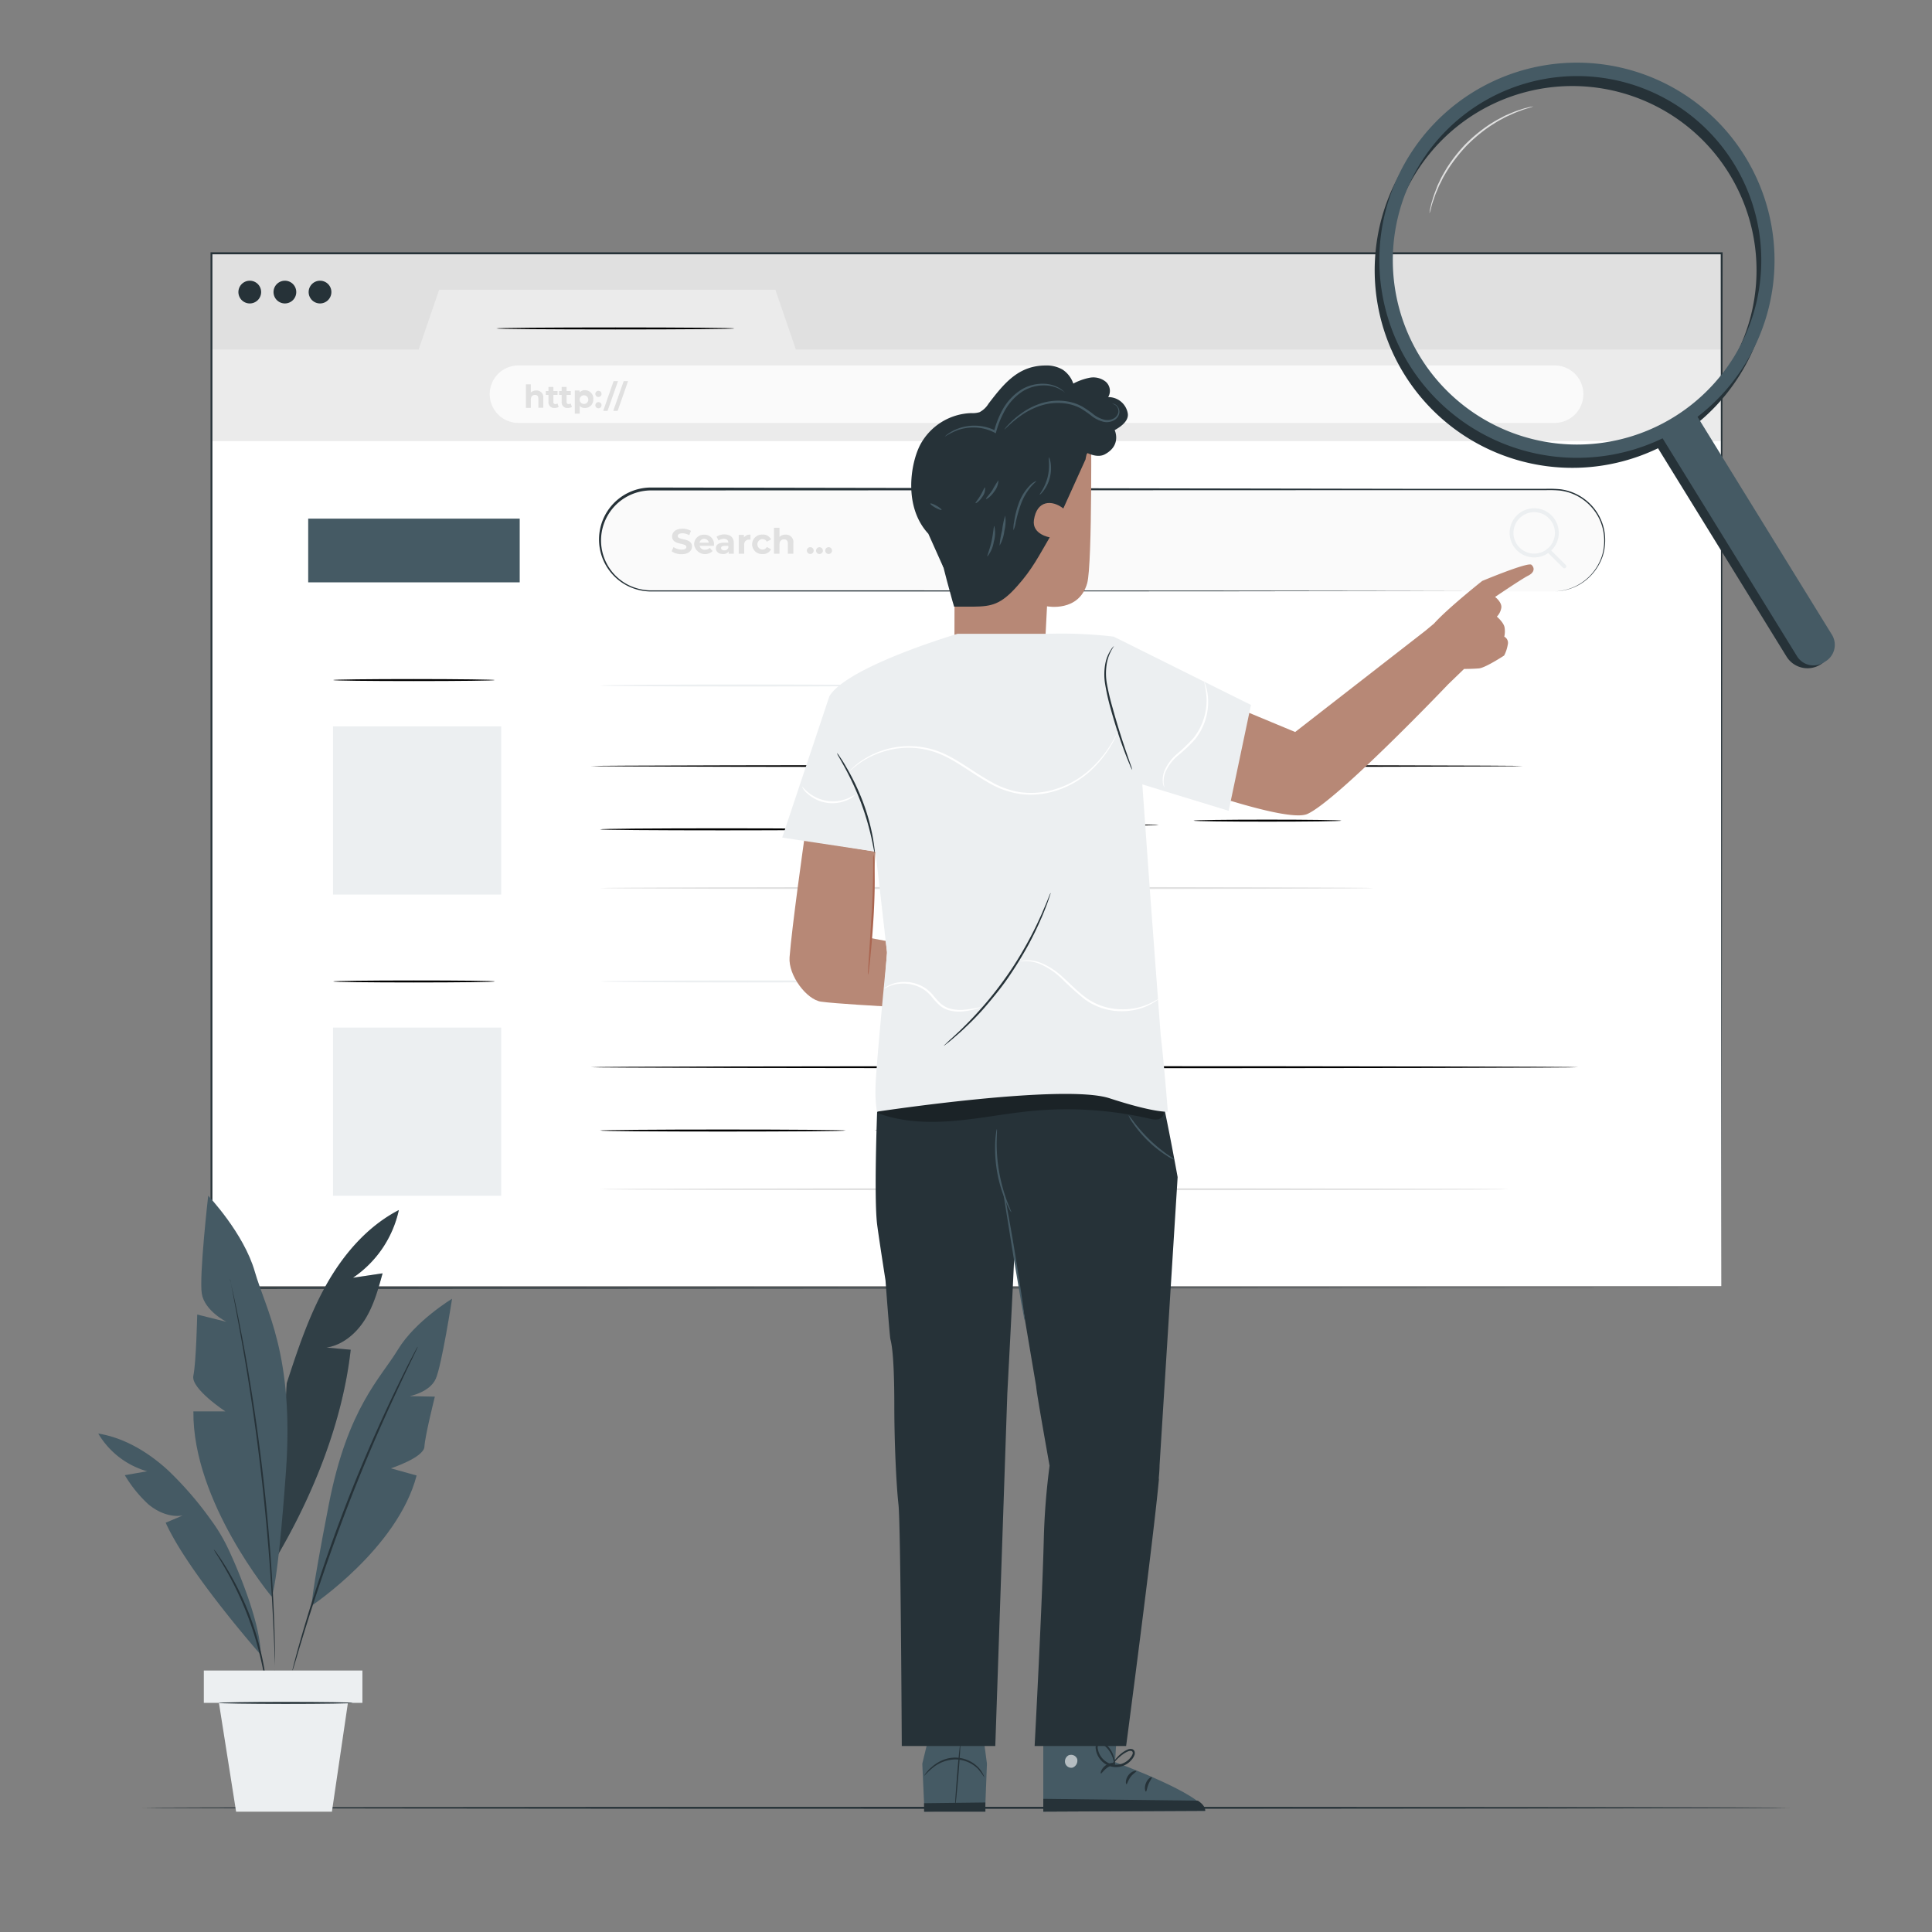 <svg xmlns="http://www.w3.org/2000/svg" viewBox="0 0 500 500"><rect x="0" y="0" width="500" height="500" fill="#808080" stroke="none"/><g id="freepik--Floor--inject-111"><path d="M463.14,467.86c0,.14-95.43.26-213.13.26S36.86,468,36.86,467.86s95.41-.26,213.15-.26S463.14,467.71,463.14,467.86Z" style="fill:#263238"></path></g><g id="freepik--Window--inject-111"><rect x="54.68" y="65.6" width="390.85" height="25.04" style="fill:#e0e0e0"></rect><rect x="54.62" y="113.64" width="390.85" height="219.2" style="fill:#fff"></rect><polygon points="54.68 90.45 108.35 90.45 113.66 74.97 200.66 74.97 205.97 90.45 445.53 90.45 445.53 114.17 54.68 114.17 54.68 90.45" style="fill:#ebebeb"></polygon><path d="M67.58,75.59a2.94,2.94,0,1,1-2.94-2.94A2.93,2.93,0,0,1,67.58,75.59Z" style="fill:#263238"></path><path d="M76.67,75.59a2.94,2.94,0,1,1-2.94-2.94A2.93,2.93,0,0,1,76.67,75.59Z" style="fill:#263238"></path><path d="M85.76,75.59a2.94,2.94,0,1,1-2.94-2.94A2.93,2.93,0,0,1,85.76,75.59Z" style="fill:#263238"></path><path d="M402.33,109.45H134.18a7.44,7.44,0,0,1-7.44-7.44h0a7.44,7.44,0,0,1,7.44-7.44H402.33a7.44,7.44,0,0,1,7.44,7.44h0A7.44,7.44,0,0,1,402.33,109.45Z" style="fill:#fafafa"></path><path d="M140.6,103v2.52h-1.27V103.2c0-.71-.33-1-.89-1s-1.06.38-1.06,1.18v2.18h-1.27V99.46h1.27v2.12a2,2,0,0,1,1.4-.52A1.72,1.72,0,0,1,140.6,103Z" style="fill:#e0e0e0"></path><path d="M144.58,105.3a1.78,1.78,0,0,1-1,.28,1.45,1.45,0,0,1-1.64-1.58v-1.8h-.68v-1h.68v-1.07h1.27v1.07h1.09v1h-1.09V104a.51.51,0,0,0,.55.58.82.82,0,0,0,.51-.17Z" style="fill:#e0e0e0"></path><path d="M148,105.3a1.82,1.82,0,0,1-1,.28,1.45,1.45,0,0,1-1.64-1.58v-1.8h-.68v-1h.68v-1.07h1.27v1.07h1.1v1h-1.1V104a.52.52,0,0,0,.55.58.85.85,0,0,0,.52-.17Z" style="fill:#e0e0e0"></path><path d="M153.54,103.32a2.13,2.13,0,0,1-2.19,2.26,1.71,1.71,0,0,1-1.32-.53v2h-1.27v-6H150v.51a1.73,1.73,0,0,1,1.38-.57A2.13,2.13,0,0,1,153.54,103.32Zm-1.29,0a1.12,1.12,0,1,0-1.12,1.22A1.11,1.11,0,0,0,152.25,103.32Z" style="fill:#e0e0e0"></path><path d="M154.08,101.85a.8.8,0,0,1,1.59,0,.8.8,0,1,1-1.59,0Zm0,2.93a.8.8,0,0,1,1.59,0,.8.8,0,1,1-1.59,0Z" style="fill:#e0e0e0"></path><path d="M158.8,98.64h1.14l-2.7,7.69h-1.13Z" style="fill:#e0e0e0"></path><path d="M161.41,98.64h1.13l-2.69,7.69h-1.14Z" style="fill:#e0e0e0"></path><path d="M402.09,153.06H168.46a13.19,13.19,0,0,1-13.19-13.19h0a13.2,13.2,0,0,1,13.19-13.19H402.09a13.2,13.2,0,0,1,13.19,13.19h0A13.19,13.19,0,0,1,402.09,153.06Z" style="fill:#fafafa"></path><path d="M402.09,153.06a13.89,13.89,0,0,0,5.4-1.22,13.31,13.31,0,0,0,7.1-8,13.35,13.35,0,0,0,.54-4.83,13.11,13.11,0,0,0-1.48-5.22,13.25,13.25,0,0,0-3.93-4.48,13,13,0,0,0-6.05-2.36,30.74,30.74,0,0,0-3.49-.1h-3.64l-33.59,0-194.47.07a13,13,0,0,0-6.63,1.84,12.93,12.93,0,0,0,.58,22.53,13.41,13.41,0,0,0,6.49,1.5H234.1l87.43.06,59,.08,16,0,4.17,0c.94,0,1.42,0,1.42,0l-1.42,0-4.17,0-16,0-59,.09-87.43.05-51.64,0H168.92a13.77,13.77,0,0,1-6.73-1.56,13.45,13.45,0,0,1,6.29-25.34L363,126.5l33.59,0h3.64a31.79,31.79,0,0,1,3.53.11,13.23,13.23,0,0,1,6.15,2.43,13.19,13.19,0,0,1,5.48,9.88,13.68,13.68,0,0,1-.58,4.9,13.43,13.43,0,0,1-2,3.85,13.26,13.26,0,0,1-5.25,4.23,13.6,13.6,0,0,1-4,1.07C402.57,153.06,402.09,153.06,402.09,153.06Z" style="fill:#263238"></path><path d="M173.82,142.68l.49-1.1a3.77,3.77,0,0,0,2.1.66c.87,0,1.22-.29,1.22-.68,0-1.19-3.69-.37-3.69-2.73,0-1.08.87-2,2.68-2a4.28,4.28,0,0,1,2.2.56l-.45,1.12a3.55,3.55,0,0,0-1.76-.5c-.87,0-1.21.33-1.21.73,0,1.17,3.69.36,3.69,2.69,0,1.06-.88,2-2.69,2A4.46,4.46,0,0,1,173.82,142.68Z" style="fill:#e0e0e0"></path><path d="M184.75,141.27h-3.69a1.31,1.31,0,0,0,1.4,1,1.66,1.66,0,0,0,1.22-.48l.75.82a2.84,2.84,0,0,1-4.79-1.72,2.48,2.48,0,0,1,2.6-2.51,2.42,2.42,0,0,1,2.54,2.53C184.78,141,184.76,141.15,184.75,141.27Zm-3.71-.83h2.4a1.22,1.22,0,0,0-2.4,0Z" style="fill:#e0e0e0"></path><path d="M189.9,140.52v2.79h-1.32v-.61a1.61,1.61,0,0,1-1.49.68c-1.14,0-1.82-.64-1.82-1.48s.61-1.46,2.09-1.46h1.13c0-.6-.37-1-1.13-1a2.34,2.34,0,0,0-1.4.45l-.51-1a3.76,3.76,0,0,1,2.1-.59C189,138.36,189.9,139.05,189.9,140.52Zm-1.41,1.25v-.5h-1c-.66,0-.87.24-.87.57s.3.59.79.59A1.05,1.05,0,0,0,188.49,141.77Z" style="fill:#e0e0e0"></path><path d="M194.21,138.36v1.3l-.32,0A1.2,1.2,0,0,0,192.6,141v2.31h-1.42v-4.88h1.35v.64A2,2,0,0,1,194.21,138.36Z" style="fill:#e0e0e0"></path><path d="M194.65,140.87a2.52,2.52,0,0,1,2.72-2.51,2.23,2.23,0,0,1,2.18,1.24l-1.1.59a1.21,1.21,0,0,0-1.09-.67,1.35,1.35,0,0,0,0,2.7,1.19,1.19,0,0,0,1.09-.67l1.1.6a2.25,2.25,0,0,1-2.18,1.23A2.52,2.52,0,0,1,194.65,140.87Z" style="fill:#e0e0e0"></path><path d="M205.32,140.52v2.79H203.9v-2.58c0-.79-.36-1.15-1-1.15s-1.17.42-1.17,1.32v2.41h-1.42v-6.73h1.42v2.36a2.14,2.14,0,0,1,1.55-.58A1.91,1.91,0,0,1,205.32,140.52Z" style="fill:#e0e0e0"></path><path d="M208.82,142.49a.88.88,0,0,1,1.76,0,.88.88,0,1,1-1.76,0Z" style="fill:#e0e0e0"></path><path d="M211.2,142.49a.88.88,0,1,1,.88.89A.87.87,0,0,1,211.2,142.49Z" style="fill:#e0e0e0"></path><path d="M213.57,142.49a.88.88,0,0,1,1.76,0,.88.88,0,1,1-1.76,0Z" style="fill:#e0e0e0"></path><path d="M128.07,176c0,.15-9.38.26-20.94.26s-20.94-.11-20.94-.26,9.37-.26,20.94-.26S128.07,175.88,128.07,176Z"></path><rect x="86.19" y="187.99" width="43.52" height="43.52" style="fill:#ECEFF1"></rect><path d="M394.15,198.25c0,.14-54,.26-120.64.26s-120.65-.12-120.65-.26,54-.26,120.65-.26S394.15,198.1,394.15,198.25Z"></path><path d="M218.86,214.63c0,.15-14.24.26-31.79.26s-31.8-.11-31.8-.26,14.23-.26,31.8-.26S218.86,214.49,218.86,214.63Z"></path><path d="M355.59,229.83c0,.14-44.85.26-100.16.26s-100.16-.12-100.16-.26,44.84-.27,100.16-.27S355.59,229.68,355.59,229.83Z" style="fill:#e0e0e0"></path><path d="M128.07,254c0,.14-9.38.26-20.94.26s-20.94-.12-20.94-.26,9.37-.26,20.94-.26S128.07,253.83,128.07,254Z"></path><rect x="86.19" y="265.94" width="43.52" height="43.52" style="fill:#ECEFF1"></rect><path d="M408.49,276.19c0,.15-57.23.26-127.81.26s-127.82-.11-127.82-.26,57.22-.26,127.82-.26S408.49,276.05,408.49,276.19Z"></path><path d="M218.86,292.58c0,.14-14.24.26-31.79.26s-31.8-.12-31.8-.26,14.23-.26,31.8-.26S218.86,292.44,218.86,292.58Z"></path><path d="M390.47,307.77c0,.15-52.65.26-117.59.26s-117.61-.11-117.61-.26,52.65-.26,117.61-.26S390.47,307.63,390.47,307.77Z" style="fill:#e0e0e0"></path><path d="M445.53,333.37c0-1.72-.08-104.8-.21-267.77l.21.21-390.82,0h0l.26-.26c0,95.58,0,186.39,0,267.77l-.24-.24,390.85.24-390.85.23h-.24v-.23c0-81.38,0-172.19,0-267.77v-.26h.29l390.82,0h.21v.21C445.62,228.57,445.53,331.65,445.53,333.37Z" style="fill:#263238"></path><path d="M190.1,85c0,.15-13.8.26-30.82.26s-30.82-.11-30.82-.26,13.8-.26,30.82-.26S190.1,84.86,190.1,85Z"></path><rect x="79.76" y="134.22" width="54.74" height="16.49" style="fill:#455a64"></rect><path d="M231.43,177.41c0,.15-17,.26-38,.26s-38-.11-38-.26,17-.26,38-.26S231.43,177.27,231.43,177.41Z" style="fill:#ECEFF1"></path><path d="M231.43,254c0,.14-17,.26-38,.26s-38-.12-38-.26,17-.26,38-.26S231.43,253.83,231.43,254Z" style="fill:#ECEFF1"></path><path d="M397.06,144.26a6.36,6.36,0,1,1,6.35-6.35A6.36,6.36,0,0,1,397.06,144.26Zm0-11.71a5.36,5.36,0,1,0,5.35,5.36A5.36,5.36,0,0,0,397.06,132.55Z" style="fill:#ECEFF1"></path><path d="M404.87,147.08a.51.51,0,0,1-.36-.15l-4.14-4.11a.5.5,0,0,1,.71-.71l4.14,4.11a.51.51,0,0,1-.35.86Z" style="fill:#ECEFF1"></path><path d="M299.88,213.51c0,.14-16.37.26-36.57.26s-36.58-.12-36.58-.26,16.38-.26,36.58-.26S299.88,213.36,299.88,213.51Z"></path><path d="M347.15,212.38c0,.15-8.57.26-19.13.26s-19.14-.11-19.14-.26,8.57-.26,19.14-.26S347.15,212.24,347.15,212.38Z"></path><path d="M299.53,292.58c0,.14-16.37.26-36.57.26s-36.57-.12-36.57-.26,16.37-.26,36.57-.26S299.53,292.44,299.53,292.58Z"></path></g><g id="freepik--Plant--inject-111"><path d="M103.22,313.16c-8.12,4.2-14.34,11.44-18.81,19.41S77.05,349.27,74.2,358l-2.5,44.77c9.44-16.06,17-34.94,19.06-53.46l-6.28-.56c4.21-.64,7.75-3.69,10-7.31s3.4-7.79,4.53-11.9l-7.66,1.14A28.45,28.45,0,0,0,103.22,313.16Z" style="fill:#455a64"></path><g style="opacity:0.3"><path d="M103.22,313.16c-8.12,4.2-14.34,11.44-18.81,19.41S77.05,349.27,74.2,358l-2.5,44.77c9.44-16.06,17-34.94,19.06-53.46l-6.28-.56c4.21-.64,7.75-3.69,10-7.31s3.4-7.79,4.53-11.9l-7.66,1.14A28.45,28.45,0,0,0,103.22,313.16Z"></path></g><path d="M70.3,413.2s-20.49-24.52-20.25-47.93h8.27s-9-5.92-8.28-9.23,1-15.84,1-15.84l7.57,1.89s-5.68-2.84-6.39-7.33,1.66-25.31,1.66-25.31,9.22,9.7,12.06,19.63S76.18,350.6,74,380.87,70.3,413.2,70.3,413.2Z" style="fill:#455a64"></path><path d="M80.69,415.52s22.2-14.79,27.13-33.66L101.16,380s8.53-2.78,8.68-5.6,2.7-12.95,2.7-12.95l-6.5-.13s5.19-1,6.74-4.5,4.21-20.7,4.21-20.7-9.54,5.77-14,13.14-13,15.05-17.85,39.87S80.69,415.52,80.69,415.52Z" style="fill:#455a64"></path><path d="M59.43,330.84a1.26,1.26,0,0,1,.08.25l.18.75c.16.71.38,1.68.67,2.91.57,2.53,1.33,6.2,2.19,10.75,1.75,9.09,3.82,21.73,5.45,35.77s2.49,26.82,2.86,36.08c.19,4.63.29,8.37.31,11,0,1.27,0,2.26,0,3,0,.32,0,.57,0,.78a.76.76,0,0,1,0,.26.82.82,0,0,1,0-.26c0-.2,0-.46,0-.77,0-.73-.06-1.72-.11-3-.08-2.59-.24-6.33-.48-10.95-.46-9.25-1.39-22-3-36s-3.63-26.66-5.29-35.77c-.82-4.55-1.52-8.23-2-10.77-.24-1.24-.43-2.22-.57-2.92-.05-.32-.1-.57-.13-.77A.86.86,0,0,1,59.43,330.84Z" style="fill:#263238"></path><path d="M67.46,428.22S48.71,407,42.88,394.08l4.4-1.87c-3.19.52-6.45-.85-8.92-2.93a33.41,33.41,0,0,1-6.06-7.51l5.79-1A21.55,21.55,0,0,1,25.43,371c6.84,1.12,13,4.87,18.11,9.56a90.11,90.11,0,0,1,11,12.72,44.64,44.64,0,0,1,4.26,7C61.93,406.8,67.47,420.41,67.46,428.22Z" style="fill:#455a64"></path><path d="M108.11,348.54a.77.77,0,0,1-.08.22l-.28.62-1.13,2.37c-1,2-2.41,5-4.13,8.71-3.44,7.37-8,17.67-12.46,29.25s-8,22.25-10.46,30c-1.21,3.89-2.16,7-2.8,9.23L76,431.47l-.21.65c0,.14-.08.22-.09.21s0-.08,0-.23l.16-.66.66-2.54c.58-2.2,1.48-5.37,2.65-9.27,2.33-7.81,5.84-18.51,10.32-30.11s9.09-21.88,12.62-29.22c1.76-3.67,3.23-6.62,4.28-8.64l1.22-2.33.33-.59A1.13,1.13,0,0,1,108.11,348.54Z" style="fill:#263238"></path><path d="M69.05,437.34a8.61,8.61,0,0,1-.3-1.52c-.15-1-.4-2.39-.75-4.13a88,88,0,0,0-3.81-13.29,87.08,87.08,0,0,0-5.93-12.5c-.89-1.53-1.63-2.76-2.17-3.59a9,9,0,0,1-.77-1.34,8.56,8.56,0,0,1,.94,1.22c.59.81,1.39,2,2.32,3.53a75.94,75.94,0,0,1,6.1,12.49,75.88,75.88,0,0,1,3.68,13.41c.3,1.76.5,3.18.59,4.18A9.25,9.25,0,0,1,69.05,437.34Z" style="fill:#263238"></path><rect x="52.75" y="432.33" width="41.04" height="8.37" style="fill:#ECEFF1"></rect><polygon points="56.66 440.71 61.1 468.86 85.9 468.86 90.04 440.71 56.66 440.71" style="fill:#ECEFF1"></polygon><path d="M91.27,440.71c0,.14-7.76.26-17.34.26s-17.33-.12-17.33-.26,7.76-.26,17.33-.26S91.27,440.56,91.27,440.71Z" style="fill:#263238"></path></g><g id="freepik--Character--inject-111"><path d="M270,448.09v20.76l41.88-.2c-.3-4.21-23.29-12.61-23.29-12.61l.46-8Z" style="fill:#455a64"></path><g style="opacity:0.6"><path d="M276.79,454.16a1.8,1.8,0,0,0-1.14,2.07,1.63,1.63,0,0,0,1.93,1.23,1.92,1.92,0,0,0,1.2-2.21,1.66,1.66,0,0,0-2.14-1" style="fill:#fff"></path></g><path d="M270,468.85v-3.31l40,.47s2.08,1.25,1.89,2.64Z" style="fill:#263238"></path><path d="M288.61,456.44c0,.22-1,.33-2,1s-1.51,1.62-1.7,1.54.1-1.34,1.31-2.17S288.65,456.24,288.61,456.44Z" style="fill:#263238"></path><path d="M294.1,458.36c0,.21-.83.59-1.51,1.51s-.86,1.89-1.06,1.88-.35-1.22.51-2.35S294.09,458.16,294.1,458.36Z" style="fill:#263238"></path><path d="M296.57,463.65c-.19.05-.49-1,0-2.21s1.45-1.67,1.54-1.49-.49.82-.89,1.8S296.77,463.63,296.57,463.65Z" style="fill:#263238"></path><path d="M288.2,450.53c-.08.2-1-.08-2.17,0s-2,.5-2.14.31.74-1,2.09-1.06S288.3,450.36,288.2,450.53Z" style="fill:#263238"></path><path d="M288.44,457.37a3.26,3.26,0,0,0,.09-1.27,7,7,0,0,0-1.11-3.27,6.51,6.51,0,0,0-1.64-1.73,1.41,1.41,0,0,0-1.41-.25,1.62,1.62,0,0,0-.83,1.37,5.49,5.49,0,0,0,3.68,4.86,5.26,5.26,0,0,0,5.66-1.68,4,4,0,0,0,.75-1.28,1.38,1.38,0,0,0,0-.83,1,1,0,0,0-.57-.6,1.73,1.73,0,0,0-1.3.13,7.59,7.59,0,0,0-1,.55,8.87,8.87,0,0,0-2.39,2.37,3.38,3.38,0,0,0-.58,1.11,12.37,12.37,0,0,1,3.19-3.1c.56-.32,1.3-.78,1.89-.57.26.1.36.41.24.77a3.38,3.38,0,0,1-.66,1.06,4.75,4.75,0,0,1-5.07,1.47,5,5,0,0,1-3.31-4.22,1,1,0,0,1,.49-.9,1,1,0,0,1,.94.18,6.16,6.16,0,0,1,1.55,1.55,7.29,7.29,0,0,1,1.23,3C288.41,456.92,288.39,457.37,288.44,457.37Z" style="fill:#263238"></path><polygon points="254.71 451.09 255.42 456.44 254.95 468.49 239.25 468.87 238.69 456.44 240.47 449.05 254.71 451.09" style="fill:#455a64"></polygon><path d="M247.19,467.58c-.1,0,.13-3.68.5-8.23s.76-8.25.85-8.26-.13,3.69-.5,8.24S247.28,467.58,247.19,467.58Z" style="fill:#263238"></path><polygon points="255.01 466.48 239.15 466.67 239.15 468.87 255.02 468.86 255.01 466.48" style="fill:#263238"></polygon><path d="M239.19,459.55s.11-.25.4-.63a10.33,10.33,0,0,1,1.4-1.5,10.61,10.61,0,0,1,2.53-1.7,8.36,8.36,0,0,1,9.79,1.81,7.35,7.35,0,0,1,1.15,1.71,2,2,0,0,1,.25.71,17.27,17.27,0,0,0-1.64-2.19,8.41,8.41,0,0,0-5.89-2.42,9.6,9.6,0,0,0-6,2.34C239.89,458.75,239.25,459.61,239.19,459.55Z" style="fill:#263238"></path><path d="M247.12,114.74,247,169l23.29,1.11.68-13.2s8.27,1.64,10.4-6c1.37-4.91,1-42.84,1-42.84Z" style="fill:#b78876"></path><path d="M285.41,111.88c-3.67,1.05-4.47,7-4.47,7l-5.75,12.71c-2.93-2.29-6.87-2.16-7.61,3-.54,3.72,4.09,4.47,4.09,4.47-2.7,4.59-4.52,8.3-8.45,12.66C259,156.47,256.6,156.94,252,157h-5.08s-2.49-8.07-7.09-28.24c-5.1-22.38,21.36-19.5,26.27-25.21C274.09,94.26,297,108.57,285.41,111.88Z" style="fill:#263238"></path><path d="M291.87,107a5.08,5.08,0,0,0-5.07-4.23,3.15,3.15,0,0,0-.66-4,5.15,5.15,0,0,0-4.19-1,15.38,15.38,0,0,0-4.18,1.5,7.09,7.09,0,0,0-2.7-3.57,8.15,8.15,0,0,0-4.49-1.11c-7.15,0-10.91,4.89-14.75,9.88a6,6,0,0,1-2.32,2.2,6.22,6.22,0,0,1-2.15.24,15.54,15.54,0,0,0-13.22,8.22c-2.5,4.83-4.37,16,2.11,23l3.9,8.71,37.33-29.58c.27.14,2.61,1.28,4.41.34,4.47-2.36,2.59-6.28,2.59-6.28C288.84,111.07,292.25,109.4,291.87,107Z" style="fill:#263238"></path><path d="M257.32,136.11a8.12,8.12,0,0,1-.13,4.12,8,8,0,0,1-1.65,3.78c-.16-.08.59-1.74,1.07-3.91S257.15,136.11,257.32,136.11Z" style="fill:#455a64"></path><path d="M260.14,133.44a10.07,10.07,0,0,1-.22,4,9.85,9.85,0,0,1-1.23,3.78,21.71,21.71,0,0,1,.65-3.89A21,21,0,0,1,260.14,133.44Z" style="fill:#455a64"></path><path d="M268.2,124.48c.06.08-.6.56-1.44,1.54a15.23,15.23,0,0,0-2.51,4.34,37.24,37.24,0,0,0-1.39,4.88,7.44,7.44,0,0,1-.58,2,7.73,7.73,0,0,1,.17-2.13,24.12,24.12,0,0,1,1.25-5,12.76,12.76,0,0,1,2.76-4.4A4.54,4.54,0,0,1,268.2,124.48Z" style="fill:#455a64"></path><path d="M271.46,118.39c.07,0,.31.52.46,1.46a9.74,9.74,0,0,1-.21,3.71,9.31,9.31,0,0,1-1.57,3.36c-.57.77-1,1.14-1.09,1.09s1.43-1.87,2.09-4.59S271.28,118.41,271.46,118.39Z" style="fill:#455a64"></path><path d="M243.67,131.94c-.08.15-.79-.1-1.59-.55s-1.39-.92-1.31-1.07.79.11,1.59.56S243.75,131.8,243.67,131.94Z" style="fill:#455a64"></path><path d="M254.92,126.15a3.3,3.3,0,0,1-.66,2.36c-.72,1.19-1.69,1.81-1.79,1.69s.63-.9,1.28-2S254.75,126.11,254.92,126.15Z" style="fill:#455a64"></path><path d="M258.38,124.29a4.63,4.63,0,0,1-1,2.82c-.93,1.42-2.1,2.18-2.19,2s.83-1,1.7-2.37A24.67,24.67,0,0,1,258.38,124.29Z" style="fill:#455a64"></path><path d="M275.58,101.55s-.44-.33-1.28-.81a8.59,8.59,0,0,0-3.9-1,10.46,10.46,0,0,0-5.73,1.53,14.23,14.23,0,0,0-4.87,5.44,23.86,23.86,0,0,0-2,5.09l-.1.34-.31-.17a11.69,11.69,0,0,0-5.19-1.33,12.43,12.43,0,0,0-4.23.64,17.87,17.87,0,0,0-3.46,1.73,3.51,3.51,0,0,1,.78-.69,10.54,10.54,0,0,1,2.56-1.37,12.07,12.07,0,0,1,4.35-.79,11.91,11.91,0,0,1,5.46,1.31l-.41.18a24.12,24.12,0,0,1,2-5.22,14.42,14.42,0,0,1,5.11-5.62,10.67,10.67,0,0,1,6-1.49,8.28,8.28,0,0,1,4,1.23,5.23,5.23,0,0,1,.89.71C275.5,101.44,275.59,101.54,275.58,101.55Z" style="fill:#455a64"></path><path d="M287.83,104.51c-.05,0,.64-.18,1.33.6a2.29,2.29,0,0,1,.54,1.7,2.65,2.65,0,0,1-1.36,1.94,3.86,3.86,0,0,1-2.83.39,8.29,8.29,0,0,1-2.91-1.42,27.65,27.65,0,0,0-2.86-2,11.62,11.62,0,0,0-3.44-1.21,14.37,14.37,0,0,0-7,.48,19.2,19.2,0,0,0-5.19,2.64c-2.72,1.95-4.06,3.59-4.15,3.5a7.08,7.08,0,0,1,.93-1.15,22,22,0,0,1,3-2.69,18.72,18.72,0,0,1,5.27-2.82,14.62,14.62,0,0,1,7.3-.54,12.11,12.11,0,0,1,3.61,1.28,27.07,27.07,0,0,1,2.89,2,7.83,7.83,0,0,0,2.71,1.38,3.46,3.46,0,0,0,2.52-.27,2.34,2.34,0,0,0,1.23-1.62,2.07,2.07,0,0,0-.39-1.51A2,2,0,0,0,287.83,104.51Z" style="fill:#455a64"></path><path d="M396.33,146.16c-.88-.78-12.74,4.19-12.74,4.19s-8.85,7-12.49,11.05l-2.25,1.87-33.66,26.17-41.4-17.22-9,23.09s46.48,18.51,53.56,15.34c7.69-3.44,36.34-33.43,36.41-33.53h0l4.14-4s2.19,0,3.85-.14,6.52-3.33,6.52-3.33a9.44,9.44,0,0,0,.94-2.83,1.81,1.81,0,0,0-.9-2.05,6.46,6.46,0,0,0,.08-2.34c-.19-1.32-2-2.85-2-2.85a4.17,4.17,0,0,0,1.11-2.09c.4-1.53-1.57-3-1.57-3s6.89-4.68,8.56-5.51S397.21,146.94,396.33,146.16Z" style="fill:#b78876"></path><path d="M299.88,382.69c.14-1.52.21-2.69.21-3.42l4.68-74.63s-3.93-21.8-5.79-27.58l-16.71-6.47L260,279.26c-.14-1.79-.23-2.9-.23-2.9L227,287.7s-.85,22.37,0,29.18c.28,2.19,1.13,7.84,2.17,14.5h0s1.06,14.47,1.28,15.28c.79,2.95,1,10.18,1,17.42,0,9.2.5,20.15,1.08,25.35s.85,62.44.85,62.44h24.2l3.11-91.16c.52-9.77,1.3-24.71,1.8-35.52l5.68,33.66c0,1.23,3.46,20.48,3.46,20.48a182.4,182.4,0,0,0-1.48,18.26c-.4,17-2.39,54.28-2.39,54.28h23.68s7.12-53.88,8.5-69.18Z" style="fill:#263238"></path><path d="M304,300.17a9.62,9.62,0,0,1-2.19-1.17,29.92,29.92,0,0,1-4.68-3.71,30.5,30.5,0,0,1-3.86-4.55,8.63,8.63,0,0,1-1.23-2.15,18.65,18.65,0,0,1,1.52,1.93,42.35,42.35,0,0,0,3.93,4.41A41.23,41.23,0,0,0,302,298.7,17.34,17.34,0,0,1,304,300.17Z" style="fill:#455a64"></path><path d="M261.72,313.73a2.89,2.89,0,0,1-.46-.74,22.2,22.2,0,0,1-1-2.16,35.66,35.66,0,0,1-2.21-7.55,36.16,36.16,0,0,1-.48-7.85c.06-1,.14-1.81.23-2.37a2.8,2.8,0,0,1,.19-.86c.08,0,0,1.25-.05,3.24a42.6,42.6,0,0,0,.62,7.75,43.59,43.59,0,0,0,2,7.51C261.27,312.57,261.79,313.69,261.72,313.73Z" style="fill:#455a64"></path><path d="M265.24,341.83a6.49,6.49,0,0,1-.31-1.3q-.26-1.42-.66-3.57c-.52-3.13-1.22-7.25-2-11.81-1.34-8.37-2.25-14.07-2.67-16.72a24.34,24.34,0,0,1,1.14,4.83c.58,3,1.3,7.19,2.06,11.8s1.39,8.81,1.83,11.84c.19,1.44.36,2.64.49,3.6A6,6,0,0,1,265.24,341.83Z" style="fill:#455a64"></path><path d="M208.13,217.35s-3.19,22.49-3.79,30.37c-.36,4.75,4.46,11,8.14,11.51s16.08,1.2,16.08,1.2l1-14.11-.32-2.81-3.85-.72,1.16-22.38Z" style="fill:#b78876"></path><path d="M226.07,221.17a5.09,5.09,0,0,1,.15,1.22c.06.79.1,1.93.13,3.35.07,2.82,0,6.73-.24,11s-.59,8.2-.86,11c-.15,1.4-.27,2.54-.37,3.32a5.26,5.26,0,0,1-.21,1.21,5.55,5.55,0,0,1,0-1.23c.05-.9.12-2,.2-3.34.19-2.93.43-6.76.7-11s.37-8.18.4-11c0-1.32,0-2.44,0-3.34A5.71,5.71,0,0,1,226.07,221.17Z" style="fill:#aa6550"></path><g style="opacity:0.3"><path d="M227.29,288.11c6.3,2.34,13.2,2.53,19.89,1.95s13.31-1.93,20-2.56a95.78,95.78,0,0,1,30.29,2,5.37,5.37,0,0,0,2.14.2,1.79,1.79,0,0,0,1.51-1.34c.18-1.12-1.05-1.9-2.09-2.33a89.35,89.35,0,0,0-71.93,1.6"></path></g><path d="M323.75,182.44l-35.52-17.68a115.86,115.86,0,0,0-16.88-.74H247.84s-28.48,8.4-33.19,16.15l-12.21,36.6,24.14,3.64h0l3,26.3s-3,30.45-3,34.87a33.25,33.25,0,0,0,.37,6.12s48.3-7.34,60.19-3.47,15.1,3.47,15.1,3.47-1-12.64-1.87-20L297.63,231l-2-28,22.35,6.84Z" style="fill:#ECEFF1"></path><path d="M226.36,220.7c-.09,0-.33-1.51-.86-3.95a67.07,67.07,0,0,0-2.8-9.33,74.76,74.76,0,0,0-4.14-8.92l-1.46-2.62a4.23,4.23,0,0,1-.49-1,4.73,4.73,0,0,1,.68.89c.41.59,1,1.46,1.61,2.56a58.72,58.72,0,0,1,4.32,8.91,54.25,54.25,0,0,1,2.66,9.44c.22,1.23.36,2.23.43,2.93A4.42,4.42,0,0,1,226.36,220.7Z" style="fill:#263238"></path><path d="M271.91,231.09a1.71,1.71,0,0,1-.13.49l-.45,1.35c-.2.59-.45,1.3-.78,2.12s-.68,1.76-1.14,2.76c-.87,2-2,4.42-3.42,7s-3.1,5.32-5,8.1-4,5.29-5.89,7.51-3.78,4.09-5.4,5.61c-.79.78-1.56,1.43-2.21,2s-1.24,1.08-1.72,1.47l-1.12.88a2.38,2.38,0,0,1-.41.29s.11-.14.35-.37l1.05-1c.46-.4,1-.91,1.66-1.52s1.38-1.27,2.15-2.06c1.58-1.54,3.38-3.46,5.29-5.66s3.89-4.74,5.83-7.49,3.6-5.5,5-8,2.59-4.9,3.5-6.91c.48-1,.85-1.93,1.2-2.73s.64-1.5.87-2.08.39-1,.54-1.32A2,2,0,0,1,271.91,231.09Z" style="fill:#263238"></path><path d="M288.32,167.18a11.42,11.42,0,0,0-1.87,4.46,15.42,15.42,0,0,0,0,5.25,61.53,61.53,0,0,0,1.5,6.34c1.23,4.48,2.52,8.47,3.51,11.35.47,1.36.86,2.5,1.18,3.41a7.16,7.16,0,0,1,.38,1.27,6.61,6.61,0,0,1-.58-1.2c-.33-.78-.8-1.92-1.34-3.35-1.08-2.85-2.44-6.85-3.67-11.34A57,57,0,0,1,286,177a15.25,15.25,0,0,1,.08-5.39,9.8,9.8,0,0,1,1.38-3.37A3.77,3.77,0,0,1,288.32,167.18Z" style="fill:#263238"></path><path d="M221.3,205.71a5.09,5.09,0,0,1-1.9,1.29A9.57,9.57,0,0,1,209,205.41a5,5,0,0,1-1.42-1.79c.07-.06.59.65,1.66,1.51a10.09,10.09,0,0,0,10.07,1.53C220.54,206.16,221.25,205.64,221.3,205.71Z" style="fill:#fff"></path><path d="M289.37,189.2a4,4,0,0,1-.29.77c-.22.5-.56,1.22-1.05,2.12a29.39,29.39,0,0,1-5.28,6.91,23.84,23.84,0,0,1-11.28,6.13,21.11,21.11,0,0,1-7.64.33,22.42,22.42,0,0,1-7.73-2.75c-4.91-2.74-9.06-6.21-13.6-7.87a21.31,21.31,0,0,0-12.54-.69,22.2,22.2,0,0,0-7.79,3.57c-1.64,1.21-2.41,2.06-2.45,2a15.49,15.49,0,0,1,2.33-2.17,21.92,21.92,0,0,1,20.62-3.17c4.65,1.68,8.83,5.16,13.68,7.86A22.22,22.22,0,0,0,263.9,205a20.89,20.89,0,0,0,7.47-.3,23.67,23.67,0,0,0,11.12-5.93,30.12,30.12,0,0,0,5.36-6.74c.51-.88.89-1.59,1.13-2.07A5.43,5.43,0,0,1,289.37,189.2Z" style="fill:#fff"></path><path d="M311.61,176.37a5.39,5.39,0,0,1,.46,1.16,13.75,13.75,0,0,1,.58,3.33,15.53,15.53,0,0,1-3.37,10.48,39.17,39.17,0,0,1-4.46,4.22,11.87,11.87,0,0,0-3,3.81,6.44,6.44,0,0,0-.67,3.18c.06.78.23,1.2.18,1.21s-.07-.09-.15-.29a3.8,3.8,0,0,1-.23-.9,6.22,6.22,0,0,1,.53-3.35,11.81,11.81,0,0,1,3-4,43.61,43.61,0,0,0,4.37-4.19,15.77,15.77,0,0,0,3.41-10.14A24.71,24.71,0,0,0,311.61,176.37Z" style="fill:#fff"></path><path d="M253.84,260.68a3.91,3.91,0,0,1-1,.37,21.21,21.21,0,0,1-2.94.62,10.2,10.2,0,0,1-4.49-.26,6.65,6.65,0,0,1-2.35-1.32,20.18,20.18,0,0,1-1.92-2.1,10,10,0,0,0-2-1.86,9.8,9.8,0,0,0-2.29-1.1,10.14,10.14,0,0,0-4.29-.41,8.83,8.83,0,0,0-2.82.8,7,7,0,0,1-1,.46,3.29,3.29,0,0,1,.9-.64,8.1,8.1,0,0,1,2.87-1,9.93,9.93,0,0,1,4.48.31,9.56,9.56,0,0,1,2.43,1.14,9.71,9.71,0,0,1,2.12,1.94,20.89,20.89,0,0,0,1.86,2.05,6.48,6.48,0,0,0,2.17,1.26,10.53,10.53,0,0,0,4.3.35C252.3,261,253.82,260.59,253.84,260.68Z" style="fill:#fff"></path><path d="M299.83,258.55a1.69,1.69,0,0,1-.32.27,10,10,0,0,1-1,.66,14.7,14.7,0,0,1-4,1.69,16.93,16.93,0,0,1-6.49.38,16,16,0,0,1-7.38-3,74.29,74.29,0,0,1-5.9-5.31,18.87,18.87,0,0,0-5.24-3.6,9.93,9.93,0,0,0-4.15-.92c-1,0-1.58.17-1.59.11a1.7,1.7,0,0,1,.4-.13,5.76,5.76,0,0,1,1.18-.19,9.76,9.76,0,0,1,4.31.79,18.52,18.52,0,0,1,5.41,3.59c1.83,1.62,3.65,3.59,5.89,5.24a15.7,15.7,0,0,0,7.13,2.9,17.41,17.41,0,0,0,6.34-.25,16.82,16.82,0,0,0,4-1.51A12.86,12.86,0,0,1,299.83,258.55Z" style="fill:#fff"></path></g><g id="freepik--magnifying-glass--inject-111"><path d="M384.83,116.06a51.12,51.12,0,1,1,66.83-70.79h0a51.11,51.11,0,0,1-66.83,70.79Zm42.62-89.14a47.68,47.68,0,1,0,21.21,20A47.67,47.67,0,0,0,427.45,26.92Z" style="fill:#263238"></path><path d="M471.11,172h0a6.37,6.37,0,0,1-8.75-2.07l-33.43-54.19a1.09,1.09,0,0,1,.35-1.5l7.13-4.4a1.1,1.1,0,0,1,1.49.33L473.06,163A6.36,6.36,0,0,1,471.11,172Z" style="fill:#263238"></path><path d="M386.06,113.48a51.13,51.13,0,1,1,66.83-70.8h0a51.12,51.12,0,0,1-66.83,70.8Zm42.62-89.14a47.68,47.68,0,1,0,21.21,20A47.67,47.67,0,0,0,428.68,24.34Z" style="fill:#455a64"></path><path d="M447.88,104h10.53a0,0,0,0,1,0,0v67.71a5,5,0,0,1-5,5h-.61a5,5,0,0,1-5-5V104a0,0,0,0,1,0,0Z" transform="translate(-6.2 258.8) rotate(-31.67)" style="fill:#455a64"></path><path d="M369.94,55.22a9.23,9.23,0,0,1,.28-1.58,14.93,14.93,0,0,1,.47-1.82,24.57,24.57,0,0,1,.8-2.37L372,48.1c.19-.47.44-.93.67-1.43.45-1,1.06-2,1.67-3.05a39.75,39.75,0,0,1,4.9-6.28,40.08,40.08,0,0,1,6.14-5.06,34.59,34.59,0,0,1,3-1.75c.48-.25.94-.51,1.4-.72l1.34-.57a23.2,23.2,0,0,1,2.34-.86,14.3,14.3,0,0,1,1.81-.52,11.59,11.59,0,0,1,1.57-.33,10.58,10.58,0,0,1-1.52.51,16.14,16.14,0,0,0-1.77.6,23.28,23.28,0,0,0-2.29.92l-1.31.59c-.46.21-.91.48-1.38.73-1,.49-1.92,1.13-2.95,1.77a40.54,40.54,0,0,0-6,5,41.31,41.31,0,0,0-4.87,6.17c-.61,1-1.23,2-1.69,3-.23.48-.49.93-.69,1.39l-.56,1.33c-.38.83-.61,1.63-.86,2.32a16,16,0,0,0-.54,1.79A10.24,10.24,0,0,1,369.94,55.22Z" style="fill:#e0e0e0"></path></g></svg>